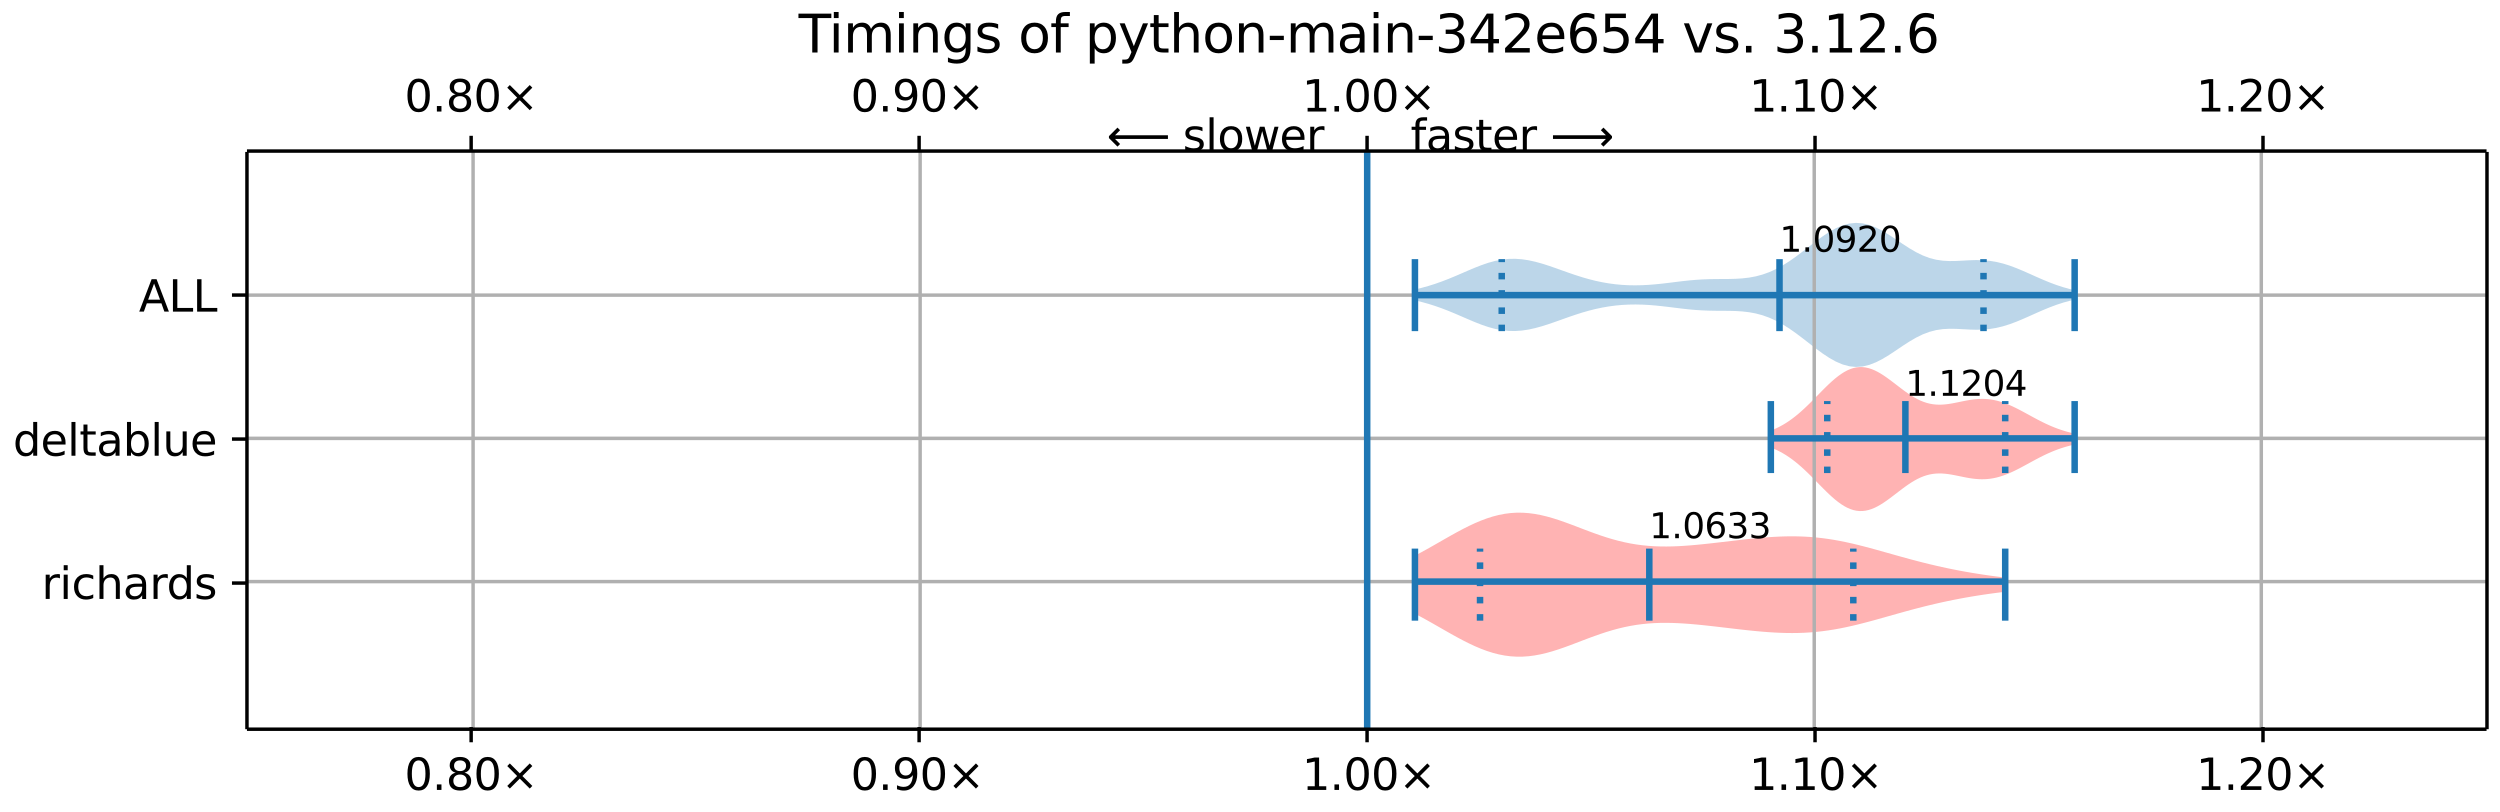 <?xml version="1.0" encoding="UTF-8"?>
<!DOCTYPE svg  PUBLIC '-//W3C//DTD SVG 1.1//EN'  'http://www.w3.org/Graphics/SVG/1.1/DTD/svg11.dtd'>
<svg width="576pt" height="187pt" version="1.1" viewBox="0 0 576 187" xmlns="http://www.w3.org/2000/svg" xmlns:xlink="http://www.w3.org/1999/xlink">
<defs>
<style type="text/css">*{stroke-linejoin: round; stroke-linecap: butt}</style>
</defs>
<path d="m0 187h576v-187h-576z" fill="#fff"/>
<path d="m56.9 168h516v-133h-516z" fill="#fff"/>
<path d="m326 128v13.4l1.38 0.73 1.38 0.757 1.38 0.777 1.38 0.789 1.38 0.791 1.38 0.783 1.38 0.765 1.38 0.736 1.38 0.697 1.38 0.646 1.38 0.586 1.38 0.517 1.38 0.44 1.38 0.356 1.38 0.268 1.38 0.176 1.38 0.084 1.38-0.008 1.38-0.097 1.38-0.181 1.38-0.258 1.38-0.328 1.38-0.388 1.38-0.438 1.38-0.477 1.38-0.505 2.75-1.05 1.38-0.522 1.38-0.508 1.38-0.484 1.38-0.453 1.38-0.416 1.38-0.374 1.38-0.328 1.38-0.28 1.38-0.231 1.38-0.183 1.38-0.136 1.38-0.091 1.38-0.049 1.38-0.011 1.38 0.024 1.38 0.054 1.38 0.081 1.38 0.103 1.38 0.121 1.38 0.136 1.38 0.147 1.38 0.155 1.38 0.161 4.13 0.487 1.38 0.155 1.38 0.147 1.38 0.137 1.38 0.124 1.38 0.108 1.38 0.088 1.38 0.067 1.38 0.042 1.38 0.014 1.38-0.016 1.38-0.048 1.38-0.082 1.38-0.116 1.38-0.151 1.38-0.185 1.38-0.218 1.38-0.25 1.38-0.279 1.38-0.306 1.38-0.329 1.38-0.349 1.38-0.364 1.38-0.376 5.5-1.55 1.38-0.382 1.38-0.374 1.38-0.364 1.38-0.352 1.38-0.34 1.38-0.326 1.38-0.312 1.38-0.297 1.38-0.282 1.38-0.267 1.38-0.253 1.38-0.239 1.38-0.225 1.38-0.212 1.38-0.199 1.38-0.187 1.38-0.175 1.38-0.164v-3.15l-1.38-0.164-1.38-0.175-1.38-0.187-1.38-0.199-1.38-0.212-1.38-0.225-1.38-0.239-1.38-0.253-1.38-0.267-1.38-0.282-1.38-0.297-1.38-0.312-1.38-0.326-1.38-0.34-1.38-0.352-1.38-0.364-1.38-0.374-1.38-0.382-1.38-0.387-4.13-1.16-1.38-0.376-1.38-0.364-1.38-0.349-1.38-0.329-1.38-0.306-1.38-0.279-1.38-0.25-1.38-0.218-1.38-0.185-1.38-0.151-1.38-0.116-1.38-0.082-1.38-0.048-1.38-0.016-1.38 0.014-1.38 0.042-1.38 0.067-1.38 0.088-1.38 0.108-1.38 0.124-1.38 0.137-1.38 0.147-6.88 0.802-1.38 0.155-1.38 0.147-1.38 0.136-1.38 0.121-1.38 0.103-1.38 0.081-1.38 0.054-1.38 0.024-1.38-0.011-1.38-0.049-1.38-0.091-1.38-0.136-1.38-0.183-1.38-0.231-1.38-0.28-1.38-0.328-1.38-0.374-1.38-0.416-1.38-0.453-1.38-0.484-1.38-0.508-1.38-0.522-2.75-1.05-1.38-0.505-1.38-0.477-1.38-0.438-1.38-0.388-1.38-0.328-1.38-0.258-1.38-0.181-1.38-0.097-1.38-0.008-1.38 0.084-1.38 0.176-1.38 0.268-1.38 0.356-1.38 0.44-1.38 0.517-1.38 0.586-1.38 0.646-1.38 0.697-1.38 0.736-1.38 0.765-1.38 0.783-1.38 0.791-1.38 0.789-1.38 0.777-1.38 0.757-1.38 0.73z" clip-path="url(#a)" fill="#f00" fill-opacity=".3"/>
<path d="m408 99.2v3.91l0.704 0.286 0.704 0.319 0.704 0.353 0.704 0.39 0.704 0.427 0.704 0.465 0.704 0.503 0.704 0.541 0.704 0.577 0.704 0.611 0.704 0.642 0.704 0.669 0.704 0.691 0.704 0.708 0.704 0.717 0.704 0.72 0.704 0.715 0.704 0.701 0.704 0.679 0.704 0.648 0.704 0.609 0.704 0.562 0.704 0.508 0.704 0.447 0.704 0.379 0.704 0.308 0.704 0.232 0.704 0.154 0.704 0.075 0.704-0.004 0.704-0.081 0.704-0.156 0.704-0.226 0.704-0.292 0.704-0.351 0.704-0.403 0.704-0.448 0.704-0.485 0.704-0.513 0.704-0.532 1.41-1.08 0.704-0.535 0.704-0.519 0.704-0.495 0.704-0.463 0.704-0.426 0.704-0.383 0.704-0.335 0.704-0.285 0.704-0.233 0.704-0.18 0.704-0.128 0.704-0.078 0.704-0.031 0.704 0.012 0.704 0.05 0.704 0.082 0.704 0.108 0.704 0.128 0.704 0.14 1.41 0.291 0.704 0.138 0.704 0.124 0.704 0.105 0.704 0.082 0.704 0.054 0.704 0.023 0.704-0.011 0.704-0.047 0.704-0.083 0.704-0.12 0.704-0.157 0.704-0.192 0.704-0.226 0.704-0.258 0.704-0.287 0.704-0.313 0.704-0.335 0.704-0.353 0.704-0.368 0.704-0.378 1.41-0.769 0.704-0.383 0.704-0.377 0.704-0.368 0.704-0.355 0.704-0.34 0.704-0.323 0.704-0.305 0.704-0.285 0.704-0.265 0.704-0.245 0.704-0.225 0.704-0.206 0.704-0.187 0.704-0.17v-2.66l-0.704-0.17-0.704-0.187-0.704-0.206-0.704-0.225-0.704-0.245-0.704-0.265-0.704-0.285-0.704-0.305-0.704-0.323-0.704-0.34-0.704-0.355-0.704-0.368-0.704-0.377-0.704-0.383-1.41-0.769-0.704-0.378-0.704-0.368-0.704-0.353-0.704-0.335-0.704-0.313-0.704-0.287-0.704-0.258-0.704-0.226-0.704-0.192-0.704-0.157-0.704-0.12-0.704-0.083-0.704-0.047-0.704-0.011-0.704 0.023-0.704 0.054-0.704 0.082-0.704 0.105-0.704 0.124-0.704 0.138-1.41 0.291-0.704 0.14-0.704 0.128-0.704 0.108-0.704 0.082-0.704 0.05-0.704 0.012-0.704-0.031-0.704-0.078-0.704-0.128-0.704-0.18-0.704-0.233-0.704-0.285-0.704-0.335-0.704-0.383-0.704-0.426-0.704-0.463-0.704-0.495-0.704-0.519-0.704-0.535-1.41-1.08-0.704-0.532-0.704-0.513-0.704-0.485-0.704-0.448-0.704-0.403-0.704-0.351-0.704-0.292-0.704-0.226-0.704-0.156-0.704-0.081-0.704-0.004-0.704 0.075-0.704 0.154-0.704 0.232-0.704 0.308-0.704 0.379-0.704 0.447-0.704 0.508-0.704 0.562-0.704 0.609-0.704 0.648-0.704 0.679-0.704 0.701-0.704 0.715-0.704 0.72-0.704 0.717-0.704 0.708-0.704 0.691-0.704 0.669-0.704 0.642-0.704 0.611-0.704 0.577-0.704 0.541-0.704 0.503-0.704 0.465-0.704 0.427-0.704 0.39-0.704 0.353-0.704 0.319-0.704 0.286z" clip-path="url(#a)" fill="#f00" fill-opacity=".3"/>
<path d="m326 66.7v2.51l1.54 0.366 1.54 0.425 1.54 0.485 1.54 0.542 1.54 0.593 1.54 0.635 1.54 0.662 1.54 0.668 1.54 0.648 1.54 0.6 1.54 0.523 1.54 0.421 1.54 0.299 1.54 0.165 1.54 0.026 1.54-0.108 1.54-0.231 1.54-0.338 1.54-0.425 1.54-0.489 1.54-0.531 1.54-0.549 1.54-0.547 1.54-0.526 1.54-0.491 1.54-0.444 1.54-0.389 1.54-0.329 1.54-0.267 1.54-0.204 1.54-0.142 1.54-0.081 1.54-0.023 1.54 0.032 1.54 0.081 1.54 0.125 1.54 0.159 1.54 0.182 3.07 0.379 1.54 0.168 1.54 0.136 1.54 0.098 1.54 0.059 1.54 0.027 1.54 0.009 1.54 0.012 1.54 0.04 1.54 0.096 1.54 0.178 1.54 0.285 1.54 0.411 1.54 0.55 1.54 0.694 1.54 0.837 1.54 0.967 1.54 1.08 1.54 1.16 3.07 2.38 1.54 1.13 1.54 1.02 1.54 0.863 1.54 0.658 1.54 0.418 1.54 0.157 1.54-0.111 1.54-0.368 1.54-0.6 1.54-0.792 1.54-0.933 1.54-1.02 1.54-1.04 1.54-0.994 1.54-0.896 1.54-0.753 1.54-0.581 1.54-0.399 1.54-0.227 1.54-0.082 1.54 0.022 1.54 0.078 1.54 0.084 1.54 0.043 1.54-0.034 1.54-0.137 1.54-0.254 1.54-0.372 1.54-0.482 1.54-0.573 1.54-0.641 1.54-0.68 1.54-0.691 1.54-0.674 1.54-0.633 1.54-0.574 1.54-0.504 1.54-0.427 1.54-0.351v-2l-1.54-0.351-1.54-0.427-1.54-0.504-1.54-0.574-1.54-0.633-1.54-0.674-1.54-0.691-1.54-0.68-1.54-0.641-1.54-0.573-1.54-0.482-1.54-0.372-1.54-0.254-1.54-0.137-1.54-0.034-1.54 0.043-1.54 0.084-1.54 0.078-1.54 0.022-1.54-0.082-1.54-0.227-1.54-0.399-1.54-0.581-1.54-0.753-1.54-0.896-1.54-0.994-1.54-1.04-1.54-1.02-1.54-0.933-1.54-0.792-1.54-0.6-1.54-0.368-1.54-0.111-1.54 0.157-1.54 0.418-1.54 0.658-1.54 0.863-1.54 1.02-1.54 1.13-3.07 2.38-1.54 1.16-1.54 1.08-1.54 0.967-1.54 0.837-1.54 0.694-1.54 0.55-1.54 0.411-1.54 0.285-1.54 0.178-1.54 0.096-1.54 0.04-1.54 0.012-1.54 0.009-1.54 0.027-1.54 0.059-1.54 0.098-1.54 0.136-1.54 0.168-3.07 0.379-1.54 0.182-1.54 0.159-1.54 0.125-1.54 0.081-1.54 0.032-1.54-0.023-1.54-0.081-1.54-0.142-1.54-0.204-1.54-0.267-1.54-0.329-1.54-0.389-1.54-0.444-1.54-0.491-1.54-0.526-1.54-0.547-1.54-0.549-1.54-0.531-1.54-0.489-1.54-0.425-1.54-0.338-1.54-0.231-1.54-0.108-1.54 0.026-1.54 0.165-1.54 0.299-1.54 0.421-1.54 0.523-1.54 0.6-1.54 0.648-1.54 0.668-1.54 0.662-1.54 0.635-1.54 0.593-1.54 0.542-1.54 0.485-1.54 0.425-1.54 0.366z" clip-path="url(#a)" fill="#1f77b4" fill-opacity=".3"/>
<path d="m109 168v-133" clip-path="url(#a)" fill="none" stroke="#b0b0b0" stroke-linecap="square" stroke-width=".8"/>
<defs>
<path id="g" d="m0 0v3.5" stroke="#000" stroke-width=".8"/>
</defs>
<use x="108.551" y="167.522" stroke="#000000" stroke-width=".8" xlink:href="#g"/>
<defs>
<path id="h" d="m0 0v-3.5" stroke="#000" stroke-width=".8"/>
</defs>
<use x="108.551" y="34.796" stroke="#000000" stroke-width=".8" xlink:href="#h"/>
<g transform="translate(93.2 182) scale(.1 -.1)">
<defs>
<path id="b" transform="scale(.016)" d="m2034 4250q-487 0-733-480-245-479-245-1442 0-959 245-1439 246-480 733-480 491 0 736 480 246 480 246 1439 0 963-246 1442-245 480-736 480zm0 500q785 0 1199-621 414-620 414-1801 0-1178-414-1799-414-620-1199-620-784 0-1198 620-414 621-414 1799 0 1181 414 1801 414 621 1198 621z"/>
<path id="c" transform="scale(.016)" d="m684 794h660v-794h-660v794z"/>
<path id="ab" transform="scale(.016)" d="m2034 2216q-450 0-708-241-257-241-257-662 0-422 257-663 258-241 708-241t709 242q260 243 260 662 0 421-258 662-257 241-711 241zm-631 268q-406 100-633 378-226 279-226 679 0 559 398 884 399 325 1092 325 697 0 1094-325t397-884q0-400-227-679-226-278-629-378 456-106 710-416 255-309 255-755 0-679-414-1042-414-362-1186-362-771 0-1186 362-414 363-414 1042 0 446 256 755 257 310 713 416zm-231 997q0-362 226-565 227-203 636-203 407 0 636 203 230 203 230 565 0 363-230 566-229 203-636 203-409 0-636-203-226-203-226-566z"/>
<path id="e" transform="scale(.016)" d="m4488 3438-1429-1435 1429-1428-372-378-1435 1434-1434-1434-369 378 1425 1428-1425 1435 369 378 1434-1435 1435 1435 372-378z"/>
</defs>
<use xlink:href="#b"/>
<use x="63.623" xlink:href="#c"/>
<use x="95.41" xlink:href="#ab"/>
<use x="159.033" xlink:href="#b"/>
<use x="222.656" xlink:href="#e"/>
</g>
<g transform="translate(93.2 25.7) scale(.1 -.1)">
<use xlink:href="#b"/>
<use x="63.623" xlink:href="#c"/>
<use x="95.41" xlink:href="#ab"/>
<use x="159.033" xlink:href="#b"/>
<use x="222.656" xlink:href="#e"/>
</g>
<path d="m212 168v-133" clip-path="url(#a)" fill="none" stroke="#b0b0b0" stroke-linecap="square" stroke-width=".8"/>
<use x="211.762" y="167.522" stroke="#000000" stroke-width=".8" xlink:href="#g"/>
<use x="211.762" y="34.796" stroke="#000000" stroke-width=".8" xlink:href="#h"/>
<g transform="translate(196 182) scale(.1 -.1)">
<defs>
<path id="t" transform="scale(.016)" d="m703 97v575q238-113 481-172 244-59 479-59 625 0 954 420 330 420 377 1277-181-269-460-413-278-144-615-144-700 0-1108 423-408 424-408 1159 0 718 425 1152 425 435 1131 435 810 0 1236-621 427-620 427-1801 0-1103-524-1761-523-658-1407-658-238 0-482 47-243 47-506 141zm1256 1978q425 0 673 290 249 291 249 798 0 503-249 795-248 292-673 292t-673-292-248-795q0-507 248-798 248-290 673-290z"/>
</defs>
<use xlink:href="#b"/>
<use x="63.623" xlink:href="#c"/>
<use x="95.41" xlink:href="#t"/>
<use x="159.033" xlink:href="#b"/>
<use x="222.656" xlink:href="#e"/>
</g>
<g transform="translate(196 25.7) scale(.1 -.1)">
<use xlink:href="#b"/>
<use x="63.623" xlink:href="#c"/>
<use x="95.41" xlink:href="#t"/>
<use x="159.033" xlink:href="#b"/>
<use x="222.656" xlink:href="#e"/>
</g>
<path d="m315 168v-133" clip-path="url(#a)" fill="none" stroke="#b0b0b0" stroke-linecap="square" stroke-width=".8"/>
<use x="314.973" y="167.522" stroke="#000000" stroke-width=".8" xlink:href="#g"/>
<use x="314.973" y="34.796" stroke="#000000" stroke-width=".8" xlink:href="#h"/>
<g transform="translate(300 182) scale(.1 -.1)">
<defs>
<path id="d" transform="scale(.016)" d="m794 531h1031v3560l-1122-225v575l1116 225h631v-4135h1031v-531h-2687v531z"/>
</defs>
<use xlink:href="#d"/>
<use x="63.623" xlink:href="#c"/>
<use x="95.41" xlink:href="#b"/>
<use x="159.033" xlink:href="#b"/>
<use x="222.656" xlink:href="#e"/>
</g>
<g transform="translate(300 25.7) scale(.1 -.1)">
<use xlink:href="#d"/>
<use x="63.623" xlink:href="#c"/>
<use x="95.41" xlink:href="#b"/>
<use x="159.033" xlink:href="#b"/>
<use x="222.656" xlink:href="#e"/>
</g>
<path d="m418 168v-133" clip-path="url(#a)" fill="none" stroke="#b0b0b0" stroke-linecap="square" stroke-width=".8"/>
<use x="418.183" y="167.522" stroke="#000000" stroke-width=".8" xlink:href="#g"/>
<use x="418.183" y="34.796" stroke="#000000" stroke-width=".8" xlink:href="#h"/>
<g transform="translate(403 182) scale(.1 -.1)">
<use xlink:href="#d"/>
<use x="63.623" xlink:href="#c"/>
<use x="95.41" xlink:href="#d"/>
<use x="159.033" xlink:href="#b"/>
<use x="222.656" xlink:href="#e"/>
</g>
<g transform="translate(403 25.7) scale(.1 -.1)">
<use xlink:href="#d"/>
<use x="63.623" xlink:href="#c"/>
<use x="95.41" xlink:href="#d"/>
<use x="159.033" xlink:href="#b"/>
<use x="222.656" xlink:href="#e"/>
</g>
<path d="m521 168v-133" clip-path="url(#a)" fill="none" stroke="#b0b0b0" stroke-linecap="square" stroke-width=".8"/>
<use x="521.394" y="167.522" stroke="#000000" stroke-width=".8" xlink:href="#g"/>
<use x="521.394" y="34.796" stroke="#000000" stroke-width=".8" xlink:href="#h"/>
<g transform="translate(506 182) scale(.1 -.1)">
<defs>
<path id="f" transform="scale(.016)" d="m1228 531h2203v-531h-2962v531q359 372 979 998 621 627 780 809 303 340 423 576 121 236 121 464 0 372-261 606-261 235-680 235-297 0-627-103-329-103-704-313v638q381 153 712 231 332 78 607 78 725 0 1156-363 431-362 431-968 0-288-108-546-107-257-392-607-78-91-497-524-418-433-1181-1211z"/>
</defs>
<use xlink:href="#d"/>
<use x="63.623" xlink:href="#c"/>
<use x="95.41" xlink:href="#f"/>
<use x="159.033" xlink:href="#b"/>
<use x="222.656" xlink:href="#e"/>
</g>
<g transform="translate(506 25.7) scale(.1 -.1)">
<use xlink:href="#d"/>
<use x="63.623" xlink:href="#c"/>
<use x="95.41" xlink:href="#f"/>
<use x="159.033" xlink:href="#b"/>
<use x="222.656" xlink:href="#e"/>
</g>
<path d="m56.9 134h516" clip-path="url(#a)" fill="none" stroke="#b0b0b0" stroke-linecap="square" stroke-width=".8"/>
<defs>
<path id="o" d="m0 0h-3.5" stroke="#000" stroke-width=".8"/>
</defs>
<use x="56.946" y="134.34" stroke="#000000" stroke-width=".8" xlink:href="#o"/>
<g transform="translate(9.6 138) scale(.1 -.1)">
<defs>
<path id="k" transform="scale(.016)" d="m2631 2963q-97 56-211 82-114 27-251 27-488 0-749-317t-261-911v-1844h-578v3500h578v-544q182 319 472 473 291 155 707 155 59 0 131-8 72-7 159-23l3-590z"/>
<path id="l" transform="scale(.016)" d="m603 3500h575v-3500h-575v3500zm0 1363h575v-729h-575v729z"/>
<path id="aj" transform="scale(.016)" d="m3122 3366v-538q-244 135-489 202t-495 67q-560 0-870-355-309-354-309-995t309-996q310-354 870-354 250 0 495 67t489 202v-532q-241-112-499-168-257-57-548-57-791 0-1257 497-465 497-465 1341 0 856 470 1346 471 491 1290 491 265 0 518-55 253-54 491-163z"/>
<path id="x" transform="scale(.016)" d="m3513 2113v-2113h-575v2094q0 497-194 743-194 247-581 247-466 0-735-297-269-296-269-809v-1978h-578v4863h578v-1907q207 316 486 472 280 156 646 156 603 0 912-373 310-373 310-1098z"/>
<path id="m" transform="scale(.016)" d="m2194 1759q-697 0-966-159t-269-544q0-306 202-486 202-179 548-179 479 0 768 339t289 901v128h-572zm1147 238v-2e3h-575v531q-197-318-491-470t-719-152q-537 0-855 302-317 302-317 808 0 590 395 890 396 300 1180 300h807v57q0 397-261 614t-733 217q-300 0-585-72-284-72-546-216v532q315 122 612 182 297 61 578 61 760 0 1135-394 375-393 375-1193z"/>
<path id="z" transform="scale(.016)" d="m2906 2969v1894h575v-4863h-575v525q-181-312-458-464-276-152-664-152-634 0-1033 506-398 507-398 1332t398 1331q399 506 1033 506 388 0 664-152 277-151 458-463zm-1959-1222q0-634 261-995t717-361 718 361q263 361 263 995t-263 995q-262 361-718 361t-717-361-261-995z"/>
<path id="i" transform="scale(.016)" d="m2834 3397v-544q-243 125-506 187-262 63-544 63-428 0-642-131t-214-394q0-200 153-314t616-217l197-44q612-131 870-370t258-667q0-488-386-773-386-284-1061-284-281 0-586 55t-642 164v594q319-166 628-249 309-82 613-82 406 0 624 139 219 139 219 392 0 234-158 359-157 125-692 241l-200 47q-534 112-772 345-237 233-237 639 0 494 350 762 350 269 994 269 318 0 599-47 282-46 519-140z"/>
</defs>
<use xlink:href="#k"/>
<use x="41.113" xlink:href="#l"/>
<use x="68.896" xlink:href="#aj"/>
<use x="123.877" xlink:href="#x"/>
<use x="187.256" xlink:href="#m"/>
<use x="248.535" xlink:href="#k"/>
<use x="287.898" xlink:href="#z"/>
<use x="351.375" xlink:href="#i"/>
</g>
<path d="m56.9 101h516" clip-path="url(#a)" fill="none" stroke="#b0b0b0" stroke-linecap="square" stroke-width=".8"/>
<use x="56.946" y="101.159" stroke="#000000" stroke-width=".8" xlink:href="#o"/>
<g transform="translate(3 105) scale(.1 -.1)">
<defs>
<path id="j" transform="scale(.016)" d="m3597 1894v-281h-2644q38-594 358-905t892-311q331 0 642 81t618 244v-544q-310-131-635-200t-659-69q-838 0-1327 487-489 488-489 1320 0 859 464 1363 464 505 1252 505 706 0 1117-455 411-454 411-1235zm-575 169q-6 471-264 752-258 282-683 282-481 0-770-272t-333-766l2050 4z"/>
<path id="s" transform="scale(.016)" d="m603 4863h575v-4863h-575v4863z"/>
<path id="p" transform="scale(.016)" d="m1172 4494v-994h1184v-447h-1184v-1900q0-428 117-550t477-122h590v-481h-590q-666 0-919 248-253 249-253 905v1900h-422v447h422v994h578z"/>
<path id="ak" transform="scale(.016)" d="m3116 1747q0 634-261 995t-717 361q-457 0-718-361t-261-995 261-995 718-361q456 0 717 361t261 995zm-1957 1222q182 312 458 463 277 152 661 152 638 0 1036-506 399-506 399-1331t-399-1332q-398-506-1036-506-384 0-661 152-276 152-458 464v-525h-578v4863h578v-1894z"/>
<path id="ag" transform="scale(.016)" d="m544 1381v2119h575v-2097q0-497 193-746 194-248 582-248 465 0 735 297 271 297 271 810v1984h575v-3500h-575v538q-209-319-486-474-276-155-642-155-603 0-916 375-312 375-312 1097zm1447 2203z"/>
</defs>
<use xlink:href="#z"/>
<use x="63.477" xlink:href="#j"/>
<use x="125" xlink:href="#s"/>
<use x="152.783" xlink:href="#p"/>
<use x="191.992" xlink:href="#m"/>
<use x="253.271" xlink:href="#ak"/>
<use x="316.748" xlink:href="#s"/>
<use x="344.531" xlink:href="#ag"/>
<use x="407.91" xlink:href="#j"/>
</g>
<path d="m56.9 68h516" clip-path="url(#a)" fill="none" stroke="#b0b0b0" stroke-linecap="square" stroke-width=".8"/>
<use x="56.946" y="67.978" stroke="#000000" stroke-width=".8" xlink:href="#o"/>
<g transform="translate(32 71.8) scale(.1 -.1)">
<defs>
<path id="am" transform="scale(.016)" d="m2188 4044-857-2322h1716l-859 2322zm-357 622h716l1778-4666h-656l-425 1197h-2103l-425-1197h-666l1781 4666z"/>
<path id="aa" transform="scale(.016)" d="m628 4666h631v-4135h2272v-531h-2903v4666z"/>
</defs>
<use xlink:href="#am"/>
<use x="68.408" xlink:href="#aa"/>
<use x="124.121" xlink:href="#aa"/>
</g>
<path d="m315 168v-133" clip-path="url(#a)" fill="none" stroke="#1f77b4" stroke-linecap="square" stroke-width="1.5"/>
<g fill="none" stroke="#1f77b4" stroke-width="1.5">
<path d="m380 143v-16.6" clip-path="url(#a)"/>
<path d="m439 109v-16.6" clip-path="url(#a)"/>
<path d="m410 76.3v-16.6" clip-path="url(#a)"/>
</g>
<g fill="none" stroke="#1f77b4" stroke-width="1.5">
<path d="m462 143v-16.6" clip-path="url(#a)"/>
<path d="m478 109v-16.6" clip-path="url(#a)"/>
<path d="m478 76.3v-16.6" clip-path="url(#a)"/>
</g>
<g fill="none" stroke="#1f77b4" stroke-width="1.5">
<path d="m326 143v-16.6" clip-path="url(#a)"/>
<path d="m408 109v-16.6" clip-path="url(#a)"/>
<path d="m326 76.3v-16.6" clip-path="url(#a)"/>
</g>
<g fill="none" stroke="#1f77b4" stroke-width="1.5">
<path d="m326 134h136" clip-path="url(#a)"/>
<path d="m408 101h69.7" clip-path="url(#a)"/>
<path d="m326 68h152" clip-path="url(#a)"/>
</g>
<g fill="none" stroke="#1f77b4" stroke-dasharray="1.5,2.475" stroke-width="1.5">
<path d="m341 143v-16.6" clip-path="url(#a)"/>
<path d="m427 143v-16.6" clip-path="url(#a)"/>
<path d="m421 109v-16.6" clip-path="url(#a)"/>
<path d="m462 109v-16.6" clip-path="url(#a)"/>
<path d="m346 76.3v-16.6" clip-path="url(#a)"/>
<path d="m457 76.3v-16.6" clip-path="url(#a)"/>
</g>
<path d="m56.9 168v-133" fill="none" stroke="#000" stroke-linecap="square" stroke-width=".8"/>
<path d="m573 168v-133" fill="none" stroke="#000" stroke-linecap="square" stroke-width=".8"/>
<path d="m56.9 168h516" fill="none" stroke="#000" stroke-linecap="square" stroke-width=".8"/>
<path d="m56.9 34.8h516" fill="none" stroke="#000" stroke-linecap="square" stroke-width=".8"/>
<g transform="translate(380 124) scale(.08 -.08)">
<defs>
<path id="u" transform="scale(.016)" d="m2113 2584q-425 0-674-291-248-290-248-796 0-503 248-796 249-292 674-292t673 292q248 293 248 796 0 506-248 796-248 291-673 291zm1253 1979v-575q-238 112-480 171-242 60-480 60-625 0-955-422-329-422-376-1275 184 272 462 417 279 145 613 145 703 0 1111-427 408-426 408-1160 0-719-425-1154-425-434-1131-434-810 0-1238 620-428 621-428 1799 0 1106 525 1764t1409 658q238 0 480-47t505-140z"/>
<path id="n" transform="scale(.016)" d="m2597 2516q453-97 707-404 255-306 255-756 0-690-475-1069-475-378-1350-378-293 0-604 58t-642 174v609q262-153 574-231 313-78 654-78 593 0 904 234t311 681q0 413-289 645-289 233-804 233h-544v519h569q465 0 712 186t247 536q0 359-255 551-254 193-729 193-260 0-557-57-297-56-653-174v562q360 100 674 150t592 50q719 0 1137-327 419-326 419-882 0-388-222-655t-631-370z"/>
</defs>
<use xlink:href="#d"/>
<use x="63.623" xlink:href="#c"/>
<use x="95.41" xlink:href="#b"/>
<use x="159.033" xlink:href="#u"/>
<use x="222.656" xlink:href="#n"/>
<use x="286.279" xlink:href="#n"/>
</g>
<g transform="translate(439 91.2) scale(.08 -.08)">
<defs>
<path id="v" transform="scale(.016)" d="m2419 4116-1594-2491h1594v2491zm-166 550h794v-3041h666v-525h-666v-1100h-628v1100h-2106v609l1940 2957z"/>
</defs>
<use xlink:href="#d"/>
<use x="63.623" xlink:href="#c"/>
<use x="95.41" xlink:href="#d"/>
<use x="159.033" xlink:href="#f"/>
<use x="222.656" xlink:href="#b"/>
<use x="286.279" xlink:href="#v"/>
</g>
<g transform="translate(410 58) scale(.08 -.08)">
<use xlink:href="#d"/>
<use x="63.623" xlink:href="#c"/>
<use x="95.41" xlink:href="#b"/>
<use x="159.033" xlink:href="#t"/>
<use x="222.656" xlink:href="#f"/>
<use x="286.279" xlink:href="#b"/>
</g>
<g transform="translate(325 34.8) scale(.1 -.1)">
<defs>
<path id="y" transform="scale(.016)" d="m2375 4863v-479h-550q-309 0-430-125-120-125-120-450v-309h947v-447h-947v-3053h-578v3053h-550v447h550v244q0 584 272 851 272 268 862 268h544z"/>
<path id="ao" transform="scale(.016)" d="m8863 2147v-281l-1229-1228-375 375 729 728h-7622v531h7622l-729 728 375 375 1229-1228z"/>
</defs>
<use xlink:href="#y"/>
<use x="35.205" xlink:href="#m"/>
<use x="96.484" xlink:href="#i"/>
<use x="148.584" xlink:href="#p"/>
<use x="187.793" xlink:href="#j"/>
<use x="249.316" xlink:href="#k"/>
<use x="290.43" xlink:href="#DejaVuSans-20"/>
<use x="322.217" xlink:href="#ao"/>
</g>
<g transform="translate(255 34.8) scale(.1 -.1)">
<defs>
<path id="ap" transform="scale(.016)" d="m313 1866v281l1228 1228 375-375-728-728h7621v-531h-7621l728-728-375-375-1228 1228z"/>
<path id="q" transform="scale(.016)" d="m1959 3097q-462 0-731-361t-269-989 267-989q268-361 733-361 460 0 728 362 269 363 269 988 0 622-269 986-268 364-728 364zm0 487q750 0 1178-488 429-487 429-1349 0-859-429-1349-428-489-1178-489-753 0-1180 489-426 490-426 1349 0 862 426 1349 427 488 1180 488z"/>
<path id="ae" transform="scale(.016)" d="m269 3500h575l719-2731 715 2731h678l719-2731 716 2731h575l-916-3500h-678l-753 2869-756-2869h-679l-915 3500z"/>
</defs>
<use xlink:href="#ap"/>
<use x="143.359" xlink:href="#DejaVuSans-20"/>
<use x="175.146" xlink:href="#i"/>
<use x="227.246" xlink:href="#s"/>
<use x="255.029" xlink:href="#q"/>
<use x="316.211" xlink:href="#ae"/>
<use x="397.998" xlink:href="#j"/>
<use x="459.521" xlink:href="#k"/>
</g>
<g transform="translate(184 12.1) scale(.12 -.12)">
<defs>
<path id="al" transform="scale(.016)" d="m-19 4666h3947v-532h-1656v-4134h-634v4134h-1657v532z"/>
<path id="w" transform="scale(.016)" d="m3328 2828q216 388 516 572t706 184q547 0 844-383 297-382 297-1088v-2113h-578v2094q0 503-179 746-178 244-543 244-447 0-707-297-259-296-259-809v-1978h-578v2094q0 506-178 748t-550 242q-441 0-701-298-259-298-259-808v-1978h-578v3500h578v-544q197 322 472 475t653 153q382 0 649-194 267-193 395-562z"/>
<path id="r" transform="scale(.016)" d="m3513 2113v-2113h-575v2094q0 497-194 743-194 247-581 247-466 0-735-297-269-296-269-809v-1978h-578v3500h578v-544q207 316 486 472 280 156 646 156 603 0 912-373 310-373 310-1098z"/>
<path id="ai" transform="scale(.016)" d="m2906 1791q0 625-258 968-257 344-723 344-462 0-720-344-258-343-258-968 0-622 258-966t720-344q466 0 723 344 258 344 258 966zm575-1357q0-893-397-1329-396-436-1215-436-303 0-572 45t-522 139v559q253-137 500-202 247-66 503-66 566 0 847 295t281 892v285q-178-310-456-463t-666-153q-643 0-1037 490-394 491-394 1301 0 812 394 1302 394 491 1037 491 388 0 666-153t456-462v531h575v-3066z"/>
<path id="ah" transform="scale(.016)" d="m1159 525v-1856h-578v4831h578v-531q182 312 458 463 277 152 661 152 638 0 1036-506 399-506 399-1331t-399-1332q-398-506-1036-506-384 0-661 152-276 152-458 464zm1957 1222q0 634-261 995t-717 361q-457 0-718-361t-261-995 261-995 718-361q456 0 717 361t261 995z"/>
<path id="ad" transform="scale(.016)" d="m2059-325q-243-625-475-815-231-191-618-191h-460v481h338q237 0 368 113 132 112 291 531l103 262-1415 3444h609l1094-2737 1094 2737h609l-1538-3825z"/>
<path id="ac" transform="scale(.016)" d="m313 2009h1684v-512h-1684v512z"/>
<path id="an" transform="scale(.016)" d="m691 4666h2478v-532h-1900v-1143q137 47 274 70 138 23 276 23 781 0 1237-428 457-428 457-1159 0-753-469-1171-469-417-1322-417-294 0-599 50-304 50-629 150v635q281-153 581-228t634-75q541 0 856 284 316 284 316 772 0 487-316 771-315 285-856 285-253 0-505-56-251-56-513-175v2344z"/>
<path id="af" transform="scale(.016)" d="m191 3500h609l1094-2937 1094 2937h609l-1313-3500h-781l-1312 3500z"/>
</defs>
<use xlink:href="#al"/>
<use x="57.959" xlink:href="#l"/>
<use x="85.742" xlink:href="#w"/>
<use x="183.154" xlink:href="#l"/>
<use x="210.938" xlink:href="#r"/>
<use x="274.316" xlink:href="#ai"/>
<use x="337.793" xlink:href="#i"/>
<use x="389.893" xlink:href="#DejaVuSans-20"/>
<use x="421.68" xlink:href="#q"/>
<use x="482.861" xlink:href="#y"/>
<use x="518.066" xlink:href="#DejaVuSans-20"/>
<use x="549.854" xlink:href="#ah"/>
<use x="613.33" xlink:href="#ad"/>
<use x="672.51" xlink:href="#p"/>
<use x="711.719" xlink:href="#x"/>
<use x="775.098" xlink:href="#q"/>
<use x="836.279" xlink:href="#r"/>
<use x="899.658" xlink:href="#ac"/>
<use x="935.742" xlink:href="#w"/>
<use x="1033.154" xlink:href="#m"/>
<use x="1094.434" xlink:href="#l"/>
<use x="1122.217" xlink:href="#r"/>
<use x="1185.596" xlink:href="#ac"/>
<use x="1221.68" xlink:href="#n"/>
<use x="1285.303" xlink:href="#v"/>
<use x="1348.926" xlink:href="#f"/>
<use x="1412.549" xlink:href="#j"/>
<use x="1474.072" xlink:href="#u"/>
<use x="1537.695" xlink:href="#an"/>
<use x="1601.318" xlink:href="#v"/>
<use x="1664.941" xlink:href="#DejaVuSans-20"/>
<use x="1696.729" xlink:href="#af"/>
<use x="1755.908" xlink:href="#i"/>
<use x="1808.008" xlink:href="#c"/>
<use x="1839.795" xlink:href="#DejaVuSans-20"/>
<use x="1871.582" xlink:href="#n"/>
<use x="1935.205" xlink:href="#c"/>
<use x="1966.992" xlink:href="#d"/>
<use x="2030.615" xlink:href="#f"/>
<use x="2094.238" xlink:href="#c"/>
<use x="2126.025" xlink:href="#u"/>
</g>
<defs>
<clipPath id="a">
<rect x="56.9" y="34.8" width="516" height="133"/>
</clipPath>
</defs>
</svg>
